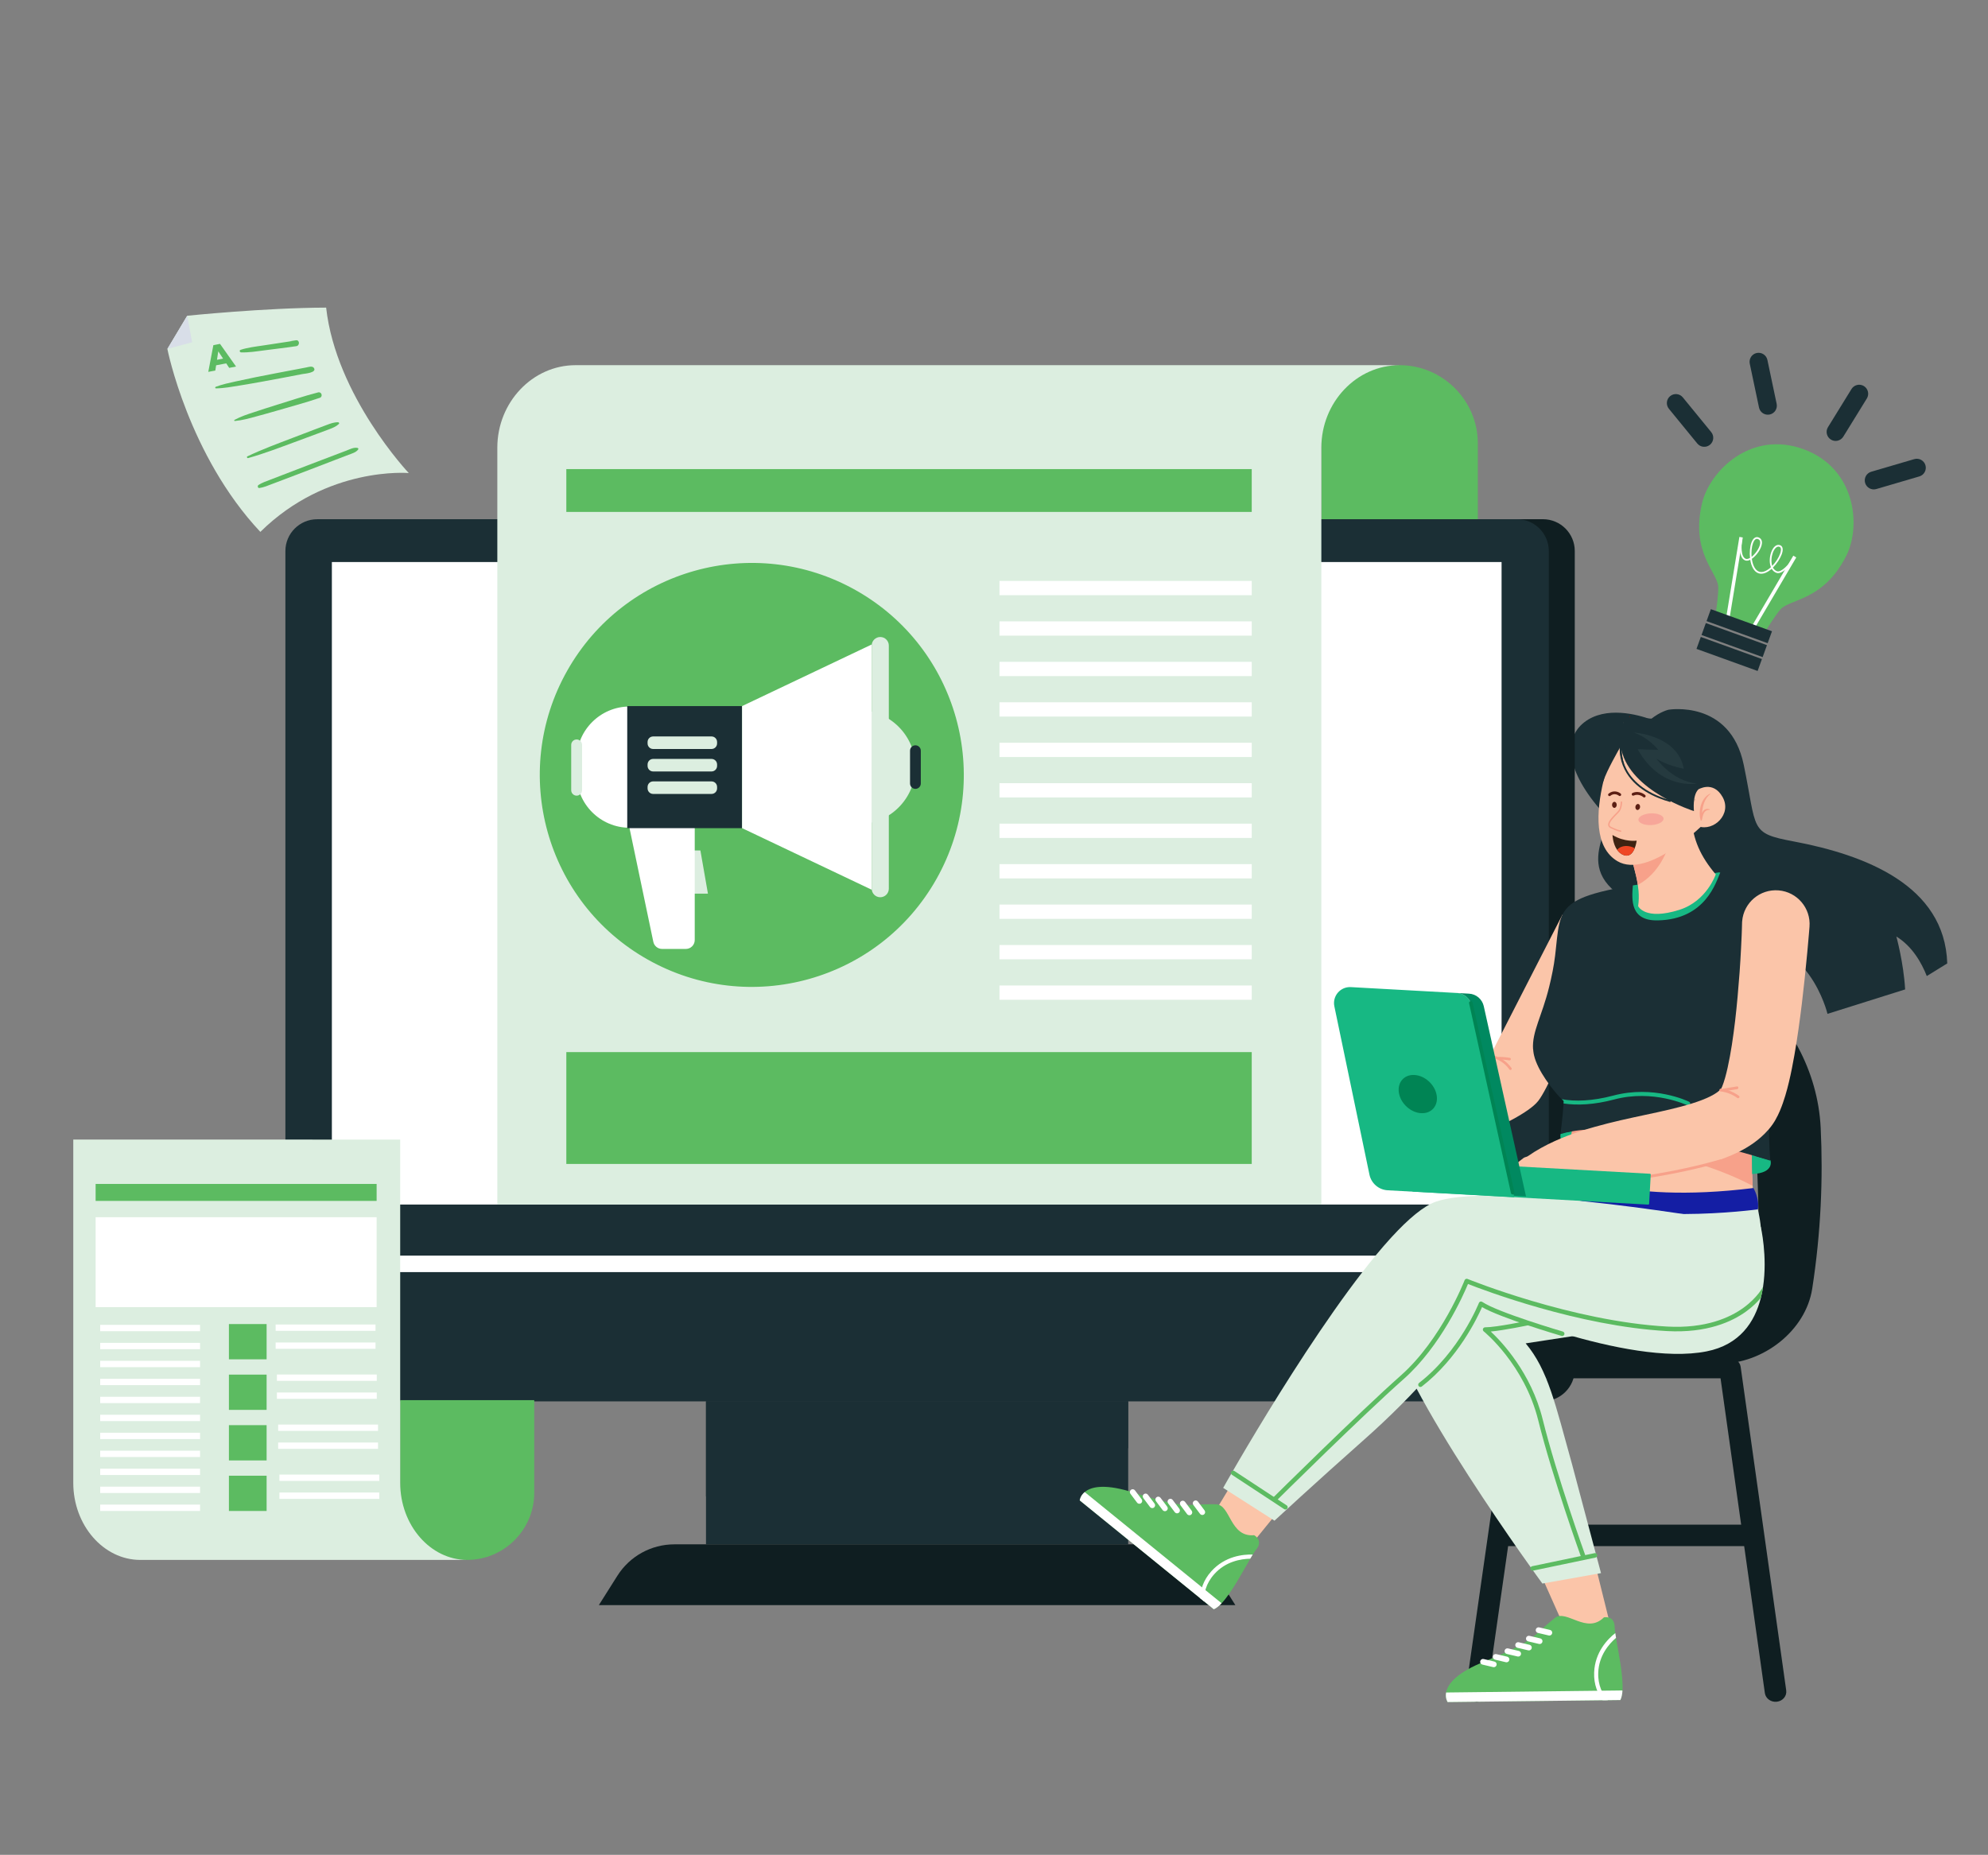 <?xml version="1.0" encoding="UTF-8"?>
<svg id="Layer_1" data-name="Layer 1" xmlns="http://www.w3.org/2000/svg" viewBox="0 0 819.11 764.33">
  <rect x="0" y="0" width="819.11" height="764.33" fill="#808080" stroke="none"/>
  <defs>
    <style>
      .cls-1 {
        fill: #f7a18a;
      }

      .cls-2 {
        fill: #008454;
      }

      .cls-3 {
        fill: #008960;
      }

      .cls-4 {
        fill: #fff;
      }

      .cls-5 {
        fill: #f3888a;
      }

      .cls-6 {
        fill: #ef4623;
      }

      .cls-7 {
        fill: #fbc5a9;
      }

      .cls-8 {
        fill: #8f3215;
      }

      .cls-9 {
        fill: #d8dee8;
      }

      .cls-10 {
        fill: #dceee0;
      }

      .cls-11 {
        fill: #253a3f;
      }

      .cls-12 {
        fill: #141ea4;
      }

      .cls-13 {
        fill: #1b2f35;
      }

      .cls-14 {
        fill: #17b883;
      }

      .cls-15 {
        fill: #0f1e21;
      }

      .cls-16 {
        fill: #3e2312;
      }

      .cls-17 {
        fill: #5b1e13;
      }

      .cls-18 {
        fill: #5cbb61;
      }

      .cls-19 {
        fill: #62200d;
      }

      .cls-20 {
        opacity: .5;
      }
    </style>
  </defs>
  <path class="cls-13" d="M660.73,335.18c-15.84-17.52-16.44-30.93-8.02-37.51,8.88-6.94,22.26-3.13,27.41-1.26,3.98-3.24,7.39-3.96,7.39-3.96,0,0,25.38-4.27,30.95,22.67,5.59,26.95,2.14,28.15,20.53,31.6,29.28,5.51,62.34,18.01,63.33,50.28l-8.43,5.2c-2.11-5.36-5.93-12.23-12.54-16.29,0,0,2.98,10.73,3.62,21.8l-31.99,10.07s-7.9-33.09-36.75-29.17c-14.7,2-25.97-3.39-33.92-12.56-40.63-13.99-15.6-34.23-21.6-40.87Z"/>
  <g>
    <path class="cls-18" d="M576.67,150.48c-17.73,0-32.24,14.51-32.24,32.24v360.44c0,17.73,14.51,32.24,32.24,32.24s32.24-14.51,32.24-32.24V182.72c0-17.73-14.51-32.24-32.24-32.24Z"/>
    <g>
      <path class="cls-15" d="M141.4,213.95h494.34c7.24,0,13.11,5.88,13.11,13.11v337.22c0,7.24-5.88,13.11-13.11,13.11H141.4c-7.24,0-13.11-5.88-13.11-13.11V227.07c0-7.24,5.88-13.11,13.11-13.11Z"/>
      <path class="cls-13" d="M130.7,213.95h494.34c7.24,0,13.11,5.88,13.11,13.11v337.22c0,7.24-5.88,13.11-13.11,13.11H130.7c-7.24,0-13.11-5.88-13.11-13.11V227.07c0-7.24,5.88-13.11,13.11-13.11Z"/>
      <rect class="cls-13" x="290.89" y="577.4" width="173.96" height="58.97"/>
      <path class="cls-15" d="M477.88,636.38h-200.02c-9.53,0-18.39,4.88-23.48,12.94l-7.64,12.1H509l-7.64-12.1c-5.09-8.06-13.95-12.94-23.48-12.94Z"/>
      <rect class="cls-4" x="136.74" y="231.6" width="481.95" height="264.76"/>
      <polygon class="cls-13" points="290.89 616.65 464.85 596.76 464.85 577.4 290.89 577.4 290.89 616.65"/>
      <rect class="cls-4" x="117.58" y="517.41" width="520.48" height="6.79"/>
    </g>
    <path class="cls-10" d="M204.91,184.47V496.35h339.52V184.47c0-18.7,14.51-33.99,32.24-33.99H237.15c-17.73,0-32.24,15.3-32.24,33.99Z"/>
    <g>
      <rect class="cls-18" x="233.34" y="193.3" width="282.41" height="17.65"/>
      <rect class="cls-18" x="233.34" y="433.54" width="282.41" height="46.09"/>
      <g>
        <rect class="cls-4" x="411.81" y="239.38" width="103.94" height="5.88"/>
        <rect class="cls-4" x="411.81" y="256.05" width="103.94" height="5.88"/>
        <rect class="cls-4" x="411.81" y="272.72" width="103.94" height="5.88"/>
        <rect class="cls-4" x="411.81" y="289.39" width="103.94" height="5.88"/>
        <rect class="cls-4" x="411.81" y="306.07" width="103.94" height="5.88"/>
        <rect class="cls-4" x="411.81" y="322.73" width="103.94" height="5.88"/>
        <rect class="cls-4" x="411.81" y="339.41" width="103.94" height="5.88"/>
        <rect class="cls-4" x="411.81" y="356.08" width="103.94" height="5.88"/>
        <rect class="cls-4" x="411.81" y="372.75" width="103.94" height="5.88"/>
        <rect class="cls-4" x="411.81" y="389.42" width="103.94" height="5.88"/>
        <rect class="cls-4" x="411.81" y="406.09" width="103.94" height="5.88"/>
      </g>
      <g>
        <circle class="cls-18" cx="309.76" cy="319.3" r="87.34" transform="translate(-120.5 432.37) rotate(-60.59)"/>
        <g>
          <polygon class="cls-10" points="284.26 350.44 284.26 368.25 291.69 368.25 288.58 350.44 284.26 350.44"/>
          <path class="cls-4" d="M259.37,291.14c-11.98,0-21.79,9.8-21.79,21.79v6.37c0,11.98,9.8,21.79,21.79,21.79s21.79-9.8,21.79-21.79v-6.37c0-11.98-9.8-21.79-21.79-21.79Z"/>
          <path class="cls-4" d="M269.19,388.11c.36,1.7,1.86,2.92,3.6,2.92h9.79c2.03,0,3.67-1.64,3.67-3.67v-47h-27.06l10,47.75Z"/>
          <path class="cls-10" d="M353.65,292.57h-14.03c-12.94,0-23.53,10.59-23.53,23.53s10.59,23.53,23.53,23.53h14.03c12.94,0,23.53-10.59,23.53-23.53s-10.59-23.53-23.53-23.53Z"/>
          <rect class="cls-13" x="258.44" y="290.96" width="47.31" height="50.3"/>
          <polygon class="cls-4" points="305.75 341.25 359.17 366.64 359.17 265.57 305.75 290.96 305.75 341.25"/>
          <path class="cls-10" d="M362.69,262.49c-1.94,0-3.53,1.59-3.53,3.53v100.18c0,1.94,1.59,3.53,3.53,3.53s3.53-1.59,3.53-3.53v-100.18c0-1.94-1.59-3.53-3.53-3.53Z"/>
          <path class="cls-10" d="M269.11,303.47h24.06c1.26,0,2.29,1.02,2.29,2.29v.59c0,1.26-1.02,2.29-2.29,2.29h-24.06c-1.26,0-2.29-1.02-2.29-2.29v-.59c0-1.26,1.02-2.29,2.29-2.29Z"/>
          <path class="cls-10" d="M269.11,312.73h24.06c1.26,0,2.29,1.02,2.29,2.29v.59c0,1.26-1.02,2.29-2.29,2.29h-24.06c-1.26,0-2.29-1.02-2.29-2.29v-.59c0-1.26,1.02-2.29,2.29-2.29Z"/>
          <path class="cls-10" d="M269.11,321.99h24.06c1.26,0,2.29,1.02,2.29,2.29v.59c0,1.26-1.02,2.29-2.29,2.29h-24.06c-1.26,0-2.29-1.02-2.29-2.29v-.59c0-1.26,1.02-2.29,2.29-2.29Z"/>
          <path class="cls-10" d="M237.59,304.71c-1.23,0-2.24,1.01-2.24,2.24v18.68c0,1.23,1.01,2.24,2.24,2.24s2.24-1.01,2.24-2.24v-18.68c0-1.23-1.01-2.24-2.24-2.24Z"/>
          <path class="cls-13" d="M377.18,307.12c-1.22,0-2.22,1-2.22,2.22v13.51c0,1.22,1,2.22,2.22,2.22s2.22-1,2.22-2.22v-13.51c0-1.22-1-2.22-2.22-2.22Z"/>
        </g>
      </g>
    </g>
  </g>
  <g>
    <g>
      <path class="cls-15" d="M719.8,637.12h-101.95c-2.38,0-4.32-1.99-4.32-4.43s1.93-4.43,4.32-4.43h101.95c2.38,0,4.32,1.98,4.32,4.43s-1.93,4.43-4.32,4.43Z"/>
      <path class="cls-15" d="M608.34,701.27c-.2,0-.39-.01-.59-.04-2.43-.3-4.13-2.39-3.81-4.67l19.07-133.32c.3-2.06,2.17-3.6,4.39-3.6h85.4c2.22,0,4.11,1.54,4.4,3.61l18.77,133.32c.32,2.27-1.39,4.36-3.82,4.66-2.43,.3-4.66-1.3-4.98-3.57l-18.26-129.71h-77.63l-18.55,129.72c-.3,2.09-2.2,3.6-4.39,3.6Z"/>
      <path class="cls-15" d="M623.1,561.92h85.75c17.57,0,35.13-13.5,37.83-30.87,3.61-23.22,4.5-45.7,3.49-66.34-1.14-23.34-13.11-45.05-31.46-59.52h0s10.2,115.22,3.68,114.92c-6.52-.3-129.65,31.89-99.3,41.8Z"/>
    </g>
    <g>
      <g>
        <path class="cls-7" d="M662.72,385.96s-21.48,58.28-28.95,67.73c-7.47,9.45-47.39,23.07-47.39,23.07l-19.93-3.84s39.56-36.05,47.56-37.9l29.76-58.11,18.94,9.05Z"/>
        <path class="cls-1" d="M622.1,435.91c-1.47-.26-2.97-.39-4.46-.38-.69,0-.66,1.08,.03,1.08,1.41-.01,2.8,.1,4.19,.35,.68,.12,.92-.93,.24-1.05h0Z"/>
        <path class="cls-1" d="M614.75,434.78c3.29,.73,6.08,2.57,8.03,5.32,.4,.56-.49,1.15-.88,.59-1.79-2.53-4.33-4.2-7.35-4.87-.67-.15-.46-1.19,.21-1.04h0Z"/>
      </g>
      <g>
        <g>
          <g>
            <path class="cls-7" d="M641.61,501.24c1.56,.43,3.11,.82,4.64,1.2,.64,.16,1.28,.31,1.92,.46,25.1,5.82,46.9,5.01,60.68,3.33,.67-.08,1.33-.16,1.96-.25,8.07-1.09,12.96-2.4,13.55-2.57,.02,0,.04-.01,.06-.02-1.34-6.01-1.94-8.71-2.29-14.74-.09-1.68-.16-3.31-.21-4.86h0c-.09-2.9-.11-5.52-.09-7.7v-.12s0,0,0,0c.01-1.46,.03-2.71,.06-3.69-9.61-1.82-27.34-5.01-43.78-7.04-11.92-1.47-23.16-2.34-30.13-1.64l-.4,2.59-.59,3.82-.5,2.86-1.08,6.26-3.75,21.6-.08,.48Z"/>
            <path class="cls-10" d="M722.32,491.12s-54.61,6.49-77.83-7.53c0,0-5.04,23.15-4.6,29.29,1.06,14.72,83.49,11.46,85.57-2.93,.92-6.35-3.14-18.83-3.14-18.83Z"/>
            <path class="cls-12" d="M722.46,489.56s2.52,4.12,1.82,8.78c0,0-54.52,7.5-81.37-7.03,0,0-1.41-4.47,2-9.13,0,0,21.09,14.35,77.55,7.38Z"/>
            <path class="cls-8" d="M673.21,479.18c.02,2.06,.73,3.73,1.58,3.72,.85,0,1.53-1.69,1.51-3.75-.02-2.06-.73-3.73-1.58-3.72-.85,0-1.53,1.69-1.51,3.75Z"/>
            <path class="cls-1" d="M647.01,470.03c5.76,.41,13.4,1.16,21.97,2.49,16.52,2.57,36.51,7.33,53.16,16.13-.09-1.68-.16-3.31-.21-4.86h0c-.09-2.9-.11-5.52-.09-7.7v-.12s0,0,0,0c.01-1.46,.03-2.71,.06-3.69-9.61-1.82-27.34-5.01-43.78-7.04-11.92-1.47-23.16-2.34-30.13-1.64l-.4,2.59-.59,3.82Z"/>
          </g>
          <g>
            <path class="cls-14" d="M642.98,467.29s-.87,3.92,3.6,5.63l1.03-6.71s-3.36,.28-4.63,1.08Z"/>
            <path class="cls-14" d="M721.93,483.79h0c9.4-.41,7.55-5.69,7.55-5.69l-.07-.02-7.57-2.1h0s0,.12,0,.12l.09,7.69Z"/>
            <path class="cls-13" d="M631.69,432.26c.04,.61,.11,1.24,.22,1.87,.04,.25,.1,.51,.16,.77,1.49,6.4,7.75,14.2,10.56,17.19,.35,.36,.64,.66,.86,.87,.12,.12,.23,.22,.33,.3,.29,.26,.45,.4,.45,.4,0,.04,0,.07,0,.12-.01,.29-.03,.6-.05,.93-.03,.55-.07,1.13-.12,1.77-.06,.82-.13,1.7-.23,2.66v.14c-.14,1.32-.29,2.76-.46,4.3-.13,1.18-.28,2.42-.44,3.71,0,0,0,0,.01,0,1.46-.43,3-.79,4.61-1.07,0,0,0,0,0,0,8.47-1.52,18.9-1.16,29.6,.18,16.15,2.01,32.94,6.25,44.63,9.6,2.86,.82,5.42,1.59,7.58,2.26v-.15c-.13-1.58-.23-3.13-.31-4.64-.19-3.73-.25-7.25-.21-10.57,.05-3.09,.19-6.01,.42-8.76,0-.06,0-.12,.02-.18,.62-7.51,2.59-18.18,5.47-29.38,.37-1.45,.75-2.9,1.16-4.36,.11-.42,.23-.83,.35-1.25,.07-.23,.13-.47,.2-.7,.05-.18,.1-.36,.15-.54,.15-.55,.31-1.08,.47-1.63,.15-.53,.31-1.05,.46-1.58,.29-.98,.59-1.97,.9-2.94,.18-.59,.37-1.18,.56-1.76,.61-1.9,1.25-3.79,1.9-5.65,.39-1.11,.75-2.22,1.08-3.33,.27-.89,.51-1.78,.74-2.67h0c.23-.89,.43-1.78,.62-2.67h0c.09-.45,.18-.89,.26-1.33h0c.24-1.33,.44-2.65,.58-3.96t0,0c.28-2.6,.34-5.14,.13-7.55-.03-.37-.07-.73-.11-1.09,0-.02,0-.03,0-.05-.05-.38-.1-.75-.16-1.13-.03-.19-.06-.37-.1-.56l-.11-.55c-.04-.18-.08-.36-.12-.54h0c-.03-.13-.06-.25-.09-.37-.02-.06-.03-.11-.04-.17-.04-.16-.08-.32-.13-.49-.06-.21-.12-.42-.18-.63-.14-.48-.3-.95-.48-1.4,0-.02-.02-.05-.03-.07-.07-.17-.13-.33-.2-.5-.07-.16-.14-.33-.21-.49-.08-.17-.15-.34-.24-.51-.15-.3-.3-.61-.46-.9-.1-.17-.19-.34-.29-.52-.08-.14-.16-.27-.25-.41-.18-.3-.38-.59-.58-.88-.1-.14-.21-.28-.31-.43-.09-.11-.17-.23-.26-.34-.03-.04-.06-.08-.1-.12-.09-.11-.18-.22-.28-.33-.25-.3-.52-.59-.8-.88-.1-.11-.21-.21-.32-.32-.13-.13-.26-.25-.39-.37-.14-.12-.27-.24-.41-.36-.14-.12-.28-.23-.42-.35-.09-.08-.19-.15-.29-.23-.82-.63-1.72-1.21-2.69-1.72-.12-.07-.25-.13-.37-.19-.27-.14-.56-.27-.85-.4-.13-.06-.26-.12-.4-.17-.6-.25-1.22-.48-1.88-.7-.04-.01-.08-.03-.12-.04-.17-.05-.35-.11-.53-.16-.25-.07-.5-.14-.76-.21-.63-.16-1.26-.32-1.88-.48-.62-.16-1.24-.31-1.84-.45-7.66-1.87-14.11-3.05-16.47-3.46-.17-.03-.32-.06-.44-.08-.08-.01-.15-.03-.2-.04-.02,0-.03,0-.04,0-.05-.01-.09-.02-.13-.02-.01,0-.02,0-.03,0-.03,0-.06,0-.08-.01-.03,0-.04,0-.04,0l-3.12,.47-28.9,4.38-.96,.15-1.78,.27-.72,.11-3.37,.51c-4.95,.89-8.98,1.79-12.26,2.74-2.9,.85-5.22,1.73-7.09,2.73-1.41,.74-2.57,1.54-3.52,2.41-.08,.07-.16,.15-.24,.22-.29,.28-.56,.56-.81,.85-.06,.07-.12,.14-.18,.21-.61,.74-1.11,1.53-1.52,2.38-.09,.19-.18,.38-.27,.57-.17,.39-.33,.79-.47,1.21-.06,.16-.11,.32-.16,.49-.08,.26-.16,.53-.23,.8-.08,.29-.15,.6-.22,.9-.08,.34-.15,.7-.23,1.06-.05,.29-.1,.58-.15,.88-.04,.25-.08,.49-.12,.75-.13,.87-.25,1.78-.36,2.75-.03,.26-.06,.52-.09,.79-.02,.22-.05,.44-.07,.66-.03,.25-.06,.5-.08,.76-.1,.98-.21,2.01-.33,3.08,0,.04,0,.08-.01,.13-.02,.22-.05,.45-.08,.67-.01,.12-.03,.25-.04,.38-.02,.14-.03,.29-.05,.44-.02,.2-.05,.41-.07,.62,0,.07-.02,.14-.03,.2-.25,2.02-.57,4.03-.96,6.02h0c-.03,.13-.05,.26-.08,.39-.41,2.09-.87,4.16-1.38,6.19-2.99,12.14-7.1,18.41-6.63,25.63Z"/>
            <path class="cls-14" d="M672.79,364.85c-.49,5.91-1.14,14.63,10.22,14.42,19.91-.38,24.11-16.06,25.78-19.7-.34-.06-.52-.09-.52-.09l-35.48,5.37Z"/>
            <path class="cls-14" d="M696.35,455.1c-.13,.27-.4,.44-.69,.46-.14,0-.28-.01-.41-.08-.14-.07-14.05-6.71-30.18-2.41-8.2,2.18-15.27,2.5-20.84,1.64,.02-.33,.03-.64,.04-.93,0-.04,0-.08,0-.12,0,0-.29-.25-.78-.7,5.45,1,12.65,.78,21.14-1.48,16.75-4.46,30.75,2.24,31.33,2.53,.41,.2,.58,.69,.38,1.1Z"/>
          </g>
        </g>
        <g>
          <g>
            <polygon class="cls-7" points="656.81 642.82 663.27 668.84 644.34 670.1 632.18 642.82 656.81 642.82"/>
            <g>
              <path class="cls-18" d="M596.46,701.37l71.16-.83c.52-.97,.79-2.34,.89-3.96,.37-6.02-1.66-15.61-2.67-21.65-.12-.71-.23-1.37-.31-1.96-.14-1.01-.23-1.85-.24-2.47-.06-4.94-4.42-4.04-4.42-4.04-7.12,7.15-15.4-3.35-20.12,.18,0,0-2.03,1.49-7.62,6.64-5.59,5.15-15.16,8.62-23.3,12.14-10.51,4.54-13.45,8.98-14,12.03-.43,2.41,.63,3.94,.63,3.94Z"/>
              <path class="cls-4" d="M596.46,701.37l71.16-.83c.52-.97,.79-2.34,.89-3.96l-72.68,.85c-.43,2.41,.63,3.94,.63,3.94Z"/>
              <path class="cls-4" d="M660.37,700.62l2.11-.03c-2.14-2.39-4.16-6.06-3.96-11.35,.26-7.04,4.42-11.82,7.33-14.33-.12-.71-.23-1.37-.31-1.96-3.13,2.45-8.39,7.8-8.71,16.23-.19,5.05,1.51,8.8,3.54,11.44Z"/>
              <path class="cls-4" d="M634.39,677.45c.53,0,1-.37,1.13-.9,.15-.63-.24-1.26-.87-1.41l-4.46-1.05c-.63-.15-1.26,.24-1.41,.87-.15,.63,.24,1.26,.87,1.41l4.46,1.05c.09,.02,.19,.03,.28,.03Z"/>
              <path class="cls-4" d="M638.4,673.96c.53,0,1-.37,1.13-.9,.15-.63-.24-1.26-.87-1.41l-4.46-1.05c-.63-.15-1.26,.24-1.41,.87-.15,.63,.24,1.26,.87,1.41l4.46,1.05c.1,.02,.19,.03,.28,.03Z"/>
              <path class="cls-4" d="M629.97,680.09c.53,0,1-.37,1.13-.9,.15-.63-.24-1.26-.87-1.41l-4.46-1.05c-.63-.15-1.26,.24-1.41,.87-.15,.63,.24,1.26,.87,1.41l4.46,1.05c.1,.02,.19,.03,.28,.03Z"/>
              <path class="cls-4" d="M625.56,682.62c.53,0,1-.37,1.13-.9,.15-.63-.24-1.26-.87-1.41l-4.46-1.05c-.63-.15-1.26,.24-1.41,.87-.15,.63,.24,1.26,.87,1.41l4.46,1.05c.1,.02,.19,.03,.28,.03Z"/>
              <path class="cls-4" d="M620.74,684.98c.53,0,1-.37,1.13-.9,.15-.63-.24-1.26-.87-1.41l-4.46-1.05c-.63-.15-1.26,.24-1.41,.87-.15,.63,.24,1.26,.87,1.41l4.46,1.05c.1,.02,.19,.03,.28,.03Z"/>
              <path class="cls-4" d="M615.5,687c.53,0,1-.37,1.13-.9,.15-.63-.24-1.26-.87-1.41l-4.46-1.05c-.63-.15-1.26,.24-1.41,.87-.15,.63,.24,1.26,.87,1.41l4.46,1.05c.09,.02,.19,.03,.28,.03Z"/>
            </g>
          </g>
          <path class="cls-10" d="M630.37,494.43s-61.64,21.19-58.23,48.72c3.41,27.53,63.36,109.38,63.36,109.38l24.16-4.29-11.92-44.82c-6.95-24.95-9.91-38.87-19.12-49.86l50.65-7.76s-11.68-50.7-48.89-51.38Z"/>
          <path class="cls-18" d="M652.39,642.19c.08,0,.17-.02,.25-.05,.48-.18,.74-.71,.56-1.19-.12-.32-11.76-32.67-17.57-56.07-4.78-19.24-16.89-31.98-21.4-36.19,5.7-.53,15.11-2.52,15.57-2.61,.5-.11,.83-.6,.72-1.11-.11-.5-.6-.83-1.11-.72-.13,.03-12.76,2.69-17.5,2.7-.39,0-.75,.25-.88,.63-.13,.37-.01,.79,.3,1.04,.17,.13,16.74,13.59,22.48,36.71,5.83,23.49,17.51,55.93,17.63,56.25,.14,.4,.54,.64,.94,.61Z"/>
          <path class="cls-18" d="M631.55,647.23s.08,0,.13-.02l25.71-5.38c.5-.11,.83-.6,.72-1.1-.11-.5-.6-.83-1.1-.72l-25.71,5.38c-.5,.11-.83,.6-.72,1.1,.1,.46,.52,.77,.98,.74Z"/>
        </g>
        <g>
          <g>
            <polygon class="cls-7" points="532.12 616.12 515.97 635.96 499.66 624.48 514.65 599.69 532.12 616.12"/>
            <g>
              <path class="cls-18" d="M444.88,618.27l55.24,44.87c1.02-.41,2.1-1.29,3.22-2.48,4.14-4.39,8.71-13.06,11.8-18.35,.36-.62,.7-1.2,1.02-1.71,.54-.87,1.01-1.57,1.4-2.05,3.12-3.84-.81-5.94-.81-5.94-10.04,.94-9.69-12.42-15.58-12.73,0,0-2.52-.15-10.11,.23-7.59,.39-17.16-3.07-25.67-5.57-10.98-3.23-16.09-1.7-18.45,.29-1.88,1.58-2.04,3.44-2.04,3.44Z"/>
              <path class="cls-4" d="M444.88,618.27l55.24,44.87c1.02-.41,2.1-1.29,3.22-2.48l-56.42-45.83c-1.88,1.58-2.04,3.44-2.04,3.44Z"/>
              <path class="cls-4" d="M494.48,658.56l1.64,1.33c-.12-3.2,.68-7.32,4.22-11.26,4.7-5.24,10.96-6.26,14.8-6.33,.36-.62,.7-1.2,1.02-1.71-3.98-.12-11.44,.63-17.07,6.9-3.38,3.76-4.46,7.73-4.6,11.06Z"/>
              <path class="cls-4" d="M489.33,624.13c.41,.33,1.01,.36,1.44,.03,.52-.39,.62-1.12,.23-1.64l-2.75-3.66c-.39-.52-1.12-.62-1.64-.23-.52,.39-.62,1.12-.23,1.64l2.75,3.66c.06,.08,.13,.15,.2,.21Z"/>
              <path class="cls-4" d="M494.65,624.02c.41,.33,1.01,.36,1.44,.03,.52-.39,.62-1.12,.23-1.64l-2.75-3.66c-.39-.52-1.12-.62-1.64-.23-.52,.39-.62,1.12-.23,1.64l2.75,3.66c.06,.08,.13,.15,.2,.21Z"/>
              <path class="cls-4" d="M484.25,623.34c.41,.33,1,.36,1.44,.03,.52-.39,.62-1.12,.23-1.64l-2.75-3.66c-.39-.52-1.12-.62-1.64-.23-.52,.39-.62,1.12-.23,1.64l2.75,3.66c.06,.08,.13,.15,.2,.21Z"/>
              <path class="cls-4" d="M479.24,622.46c.41,.33,1,.36,1.44,.03,.52-.39,.62-1.12,.23-1.64l-2.75-3.66c-.39-.52-1.12-.62-1.64-.23-.52,.39-.62,1.12-.23,1.64l2.75,3.66c.06,.08,.12,.15,.2,.21Z"/>
              <path class="cls-4" d="M474.03,621.19c.41,.33,1.01,.36,1.44,.03,.52-.39,.62-1.12,.23-1.64l-2.75-3.66c-.39-.52-1.12-.62-1.64-.23-.52,.39-.62,1.12-.23,1.64l2.75,3.66c.06,.08,.13,.15,.2,.21Z"/>
              <path class="cls-4" d="M468.71,619.4c.41,.33,1.01,.36,1.44,.03,.52-.39,.62-1.12,.23-1.64l-2.75-3.66c-.39-.52-1.12-.62-1.64-.23-.52,.39-.62,1.12-.23,1.64l2.75,3.66c.06,.08,.13,.15,.2,.21Z"/>
            </g>
          </g>
          <path class="cls-10" d="M503.97,613.11l21.15,13.52s16.61-15.38,37.12-33.56c20.51-18.17,39.63-39.6,47.63-55.81,0,0,60.51,26.12,93.31,19.6,13.65-2.71,19.81-12.07,22.34-22.06,.38-1.49,.67-3,.9-4.5,1.92-12.59-.93-24.77-.93-24.77,0,0-76.93-14.16-116.67-12.78-2.77,.1-5.36,.27-7.73,.52-3.75,.41-6.96,1.03-9.46,1.9-5.05,1.77-11.33,7.09-18.19,14.55-.25,.27-.49,.53-.74,.81-29.33,32.36-68.72,102.58-68.72,102.58Z"/>
          <path class="cls-18" d="M585.32,571.52c.18-.01,.35-.08,.51-.19,14.91-11.56,22.93-28.4,24.81-32.71,7.81,4.52,31.71,11.56,32.77,11.87,.49,.14,1.01-.14,1.16-.63,.14-.49-.14-1.01-.63-1.16-.27-.08-26.89-7.91-33.2-12.22-.23-.16-.53-.21-.8-.12-.27,.08-.49,.29-.59,.55-.08,.2-7.94,19.99-24.65,32.95-.41,.32-.48,.9-.17,1.31,.2,.26,.5,.38,.8,.36Z"/>
          <path class="cls-18" d="M529.7,622.03c.28-.02,.55-.17,.72-.42,.28-.43,.16-1.01-.27-1.29l-21.53-14.15c-.43-.28-1.01-.16-1.29,.27-.28,.43-.16,1.01,.27,1.29l21.53,14.15c.18,.12,.38,.16,.58,.15Z"/>
          <path class="cls-18" d="M524.5,618.49c.2,.2,.47,.29,.73,.27,.22-.01,.42-.1,.59-.26,.36-.36,35.56-35.22,52.55-50.25,15.33-13.57,24.61-34.63,26.48-39.16,6.29,2.48,45.52,17.41,81.99,19.41,16.5,.91,26.87-3.91,32.65-8.11,2.68-1.94,4.64-3.93,6.03-5.58,.38-1.49,.68-3,.9-4.5-.26,.46-.82,1.38-1.74,2.56-1.32,1.69-3.39,3.91-6.39,6.08-5.53,3.99-15.47,8.56-31.36,7.69-39.26-2.16-81.83-19.45-82.25-19.62-.23-.1-.49-.1-.72,0-.23,.1-.41,.29-.5,.52-.09,.24-9.5,24.42-26.33,39.31-17.02,15.06-52.27,49.97-52.62,50.32-.37,.37-.37,.96,0,1.32Z"/>
        </g>
      </g>
      <g>
        <path class="cls-7" d="M706.94,360.31s-3.71,11.03-14.97,14.6c-14.3,4.53-17.01-1.51-17.01-1.51,.29-2.09,.34-4.12,.16-6.26-.07-.81-.16-1.64-.29-2.49-.35-2.33-.93-4.83-1.71-7.71-.18-.67-.38-1.37-.59-2.09l-.02-.09c9.75-4.08,17.3-9.95,21.75-18.37l1.37-1.16,.92-.78,.29,.56,.12,1.92c.53,9.02,3.74,16.03,9.98,23.39Z"/>
        <path class="cls-1" d="M688.52,345.34c-1.34,5.2-4.9,14.58-13.69,19.3-.35-2.33-.93-4.83-1.71-7.71-.18-.67-.38-1.37-.59-2.09,.2,0,.41-.03,.62-.05,5.59-.55,11.12-4.39,15.37-9.45Z"/>
      </g>
      <g>
        <path class="cls-7" d="M627.74,477.17l-4.26,3.34,8,7.63,.15,.52s33.96-1.74,44.18-2.66c.85-.19,1.71-.38,2.58-.57l10.13-2.2c3.44-.77,6.97-1.54,10.58-2.47,3.62-.94,7.33-2,11.19-3.45,1.94-.73,3.91-1.56,5.93-2.56,2.02-1,4.09-2.17,6.17-3.64,2.08-1.48,4.18-3.25,6.12-5.46l.72-.85,.17-.21c.06-.07,.15-.19,.22-.28l.45-.6c.14-.2,.31-.42,.42-.59l.36-.55,.35-.55c.11-.19,.2-.34,.3-.51,.8-1.38,1.33-2.55,1.84-3.71,.95-2.27,1.64-4.3,2.24-6.28,.59-1.97,1.09-3.86,1.53-5.73,.89-3.73,1.58-7.35,2.22-10.95,.64-3.59,1.19-7.14,1.69-10.68,1.01-7.08,1.85-14.1,2.58-21.12,.35-3.51,.72-7.01,1.04-10.52l.47-5.27,.23-2.64,.22-2.71c.62-7.66-5.08-14.38-12.75-15-7.66-.62-14.38,5.08-15,12.75-.02,.22-.03,.45-.04,.67v.17s-.07,2.47-.07,2.47l-.09,2.52-.24,5.06c-.18,3.38-.36,6.76-.61,10.13-.5,6.73-1.08,13.45-1.85,20.06-.4,3.3-.83,6.58-1.33,9.8-.5,3.22-1.08,6.38-1.74,9.38-.33,1.5-.69,2.94-1.07,4.29-.38,1.34-.8,2.58-1.18,3.5-.18,.43-.37,.83-.44,.94,0,0,0,.02-.01,.03,0,0-.02,.02-.02,.03-.33,.39-.87,.88-1.59,1.41-1.48,1.07-3.72,2.2-6.31,3.19-2.59,1-5.51,1.88-8.57,2.7-6.14,1.65-12.82,2.97-19.69,4.47-6.88,1.5-13.99,3.17-21.28,5.5-3.65,1.18-7.34,2.53-11.05,4.22-3.7,1.69-7.45,3.69-11.09,6.22l-.06,.04c-.44,.3-1.33,.38-1.72,.72Z"/>
        <path class="cls-1" d="M708.94,478.95c-9.84,2.8-19.87,4.91-29.98,6.49-.73,.11-1.04-1-.31-1.12,10.11-1.58,20.14-3.69,29.98-6.49,.72-.2,1.03,.91,.31,1.12h0Z"/>
        <path class="cls-1" d="M708.89,449.73c2.53,.31,4.85,1.2,6.91,2.7,.58,.42,1.3-.43,.71-.86-2.21-1.61-4.71-2.61-7.43-2.94-.71-.09-.91,1.01-.2,1.1h0Z"/>
        <path class="cls-1" d="M710.26,449.7c1.84-.3,3.67-.6,5.51-.9,.7-.11,.61-1.23-.1-1.11-1.84,.3-3.67,.6-5.51,.9-.7,.11-.61,1.23,.1,1.11h0Z"/>
      </g>
      <g>
        <rect class="cls-14" x="624.71" y="438.53" width="12.74" height="97.72" rx=".34" ry=".34" transform="translate(109.49 1090.51) rotate(-86.83)"/>
        <path class="cls-14" d="M571.75,490.48c-3.67-.2-6.75-2.85-7.5-6.45l-14.46-69.35c-.88-4.24,2.49-8.16,6.81-7.92l43.69,2.42c2.95,.16,5.43,2.27,6.07,5.15l17.55,79.04-52.16-2.89Z"/>
        <g>
          <path class="cls-3" d="M606.36,414.33l17.4,78.39,4.99,.28-17.4-78.39c-.65-2.88-3.12-4.99-6.07-5.15l-4.99-.28c2.95,.16,5.42,2.27,6.07,5.15Z"/>
          <path class="cls-2" d="M623.29,492.22s.09,0,.13-.02c.4-.09,.65-.48,.56-.87l-17.24-78.22c-.09-.4-.48-.65-.87-.56-.4,.09-.65,.48-.56,.87l17.24,78.22c.08,.35,.4,.59,.74,.58Z"/>
        </g>
        <path class="cls-2" d="M591.94,451.27c.76,4.35-2.11,7.68-6.4,7.44-4.29-.24-8.38-3.95-9.14-8.3-.76-4.35,2.11-7.68,6.4-7.44,4.29,.24,8.38,3.95,9.14,8.3Z"/>
      </g>
    </g>
  </g>
  <g>
    <path class="cls-18" d="M164.88,615.17c0,15.19,12.43,27.62,27.62,27.62s27.62-12.43,27.62-27.62v-38.22h-55.25v38.22Z"/>
    <path class="cls-10" d="M30.19,469.59v141.44c0,17.47,12.43,31.77,27.62,31.77H192.51c-15.19,0-27.62-14.29-27.62-31.77v-141.44h-.37"/>
    <g>
      <g>
        <rect class="cls-4" x="41.28" y="545.94" width="41.15" height="2.61"/>
        <rect class="cls-4" x="41.28" y="553.35" width="41.15" height="2.61"/>
        <rect class="cls-4" x="41.28" y="560.76" width="41.15" height="2.61"/>
        <rect class="cls-4" x="41.28" y="568.16" width="41.15" height="2.61"/>
        <rect class="cls-4" x="41.28" y="575.57" width="41.15" height="2.61"/>
        <rect class="cls-4" x="41.28" y="582.98" width="41.15" height="2.61"/>
        <rect class="cls-4" x="41.28" y="590.39" width="41.15" height="2.61"/>
        <rect class="cls-4" x="41.28" y="597.79" width="41.15" height="2.61"/>
        <rect class="cls-4" x="41.28" y="605.2" width="41.15" height="2.61"/>
        <rect class="cls-4" x="41.28" y="612.61" width="41.15" height="2.61"/>
        <rect class="cls-4" x="41.28" y="620.01" width="41.15" height="2.61"/>
      </g>
      <rect class="cls-18" x="39.4" y="487.87" width="115.78" height="6.99"/>
      <rect class="cls-4" x="39.4" y="501.58" width="115.78" height="37.05"/>
      <g>
        <rect class="cls-18" x="94.32" y="545.61" width="15.53" height="14.53"/>
        <rect class="cls-18" x="94.32" y="566.44" width="15.53" height="14.53"/>
        <rect class="cls-18" x="94.32" y="587.27" width="15.53" height="14.53"/>
        <rect class="cls-18" x="94.32" y="608.1" width="15.53" height="14.53"/>
        <g>
          <rect class="cls-4" x="113.57" y="545.79" width="41.15" height="2.61"/>
          <rect class="cls-4" x="113.57" y="553.2" width="41.15" height="2.61"/>
        </g>
        <g>
          <rect class="cls-4" x="114.09" y="566.4" width="41.15" height="2.61"/>
          <rect class="cls-4" x="114.09" y="573.81" width="41.15" height="2.61"/>
        </g>
        <g>
          <rect class="cls-4" x="114.61" y="587.02" width="41.15" height="2.61"/>
          <rect class="cls-4" x="114.61" y="594.42" width="41.15" height="2.61"/>
        </g>
        <g>
          <rect class="cls-4" x="115.13" y="607.63" width="41.15" height="2.61"/>
          <rect class="cls-4" x="115.13" y="615.03" width="41.15" height="2.61"/>
        </g>
      </g>
    </g>
  </g>
  <g>
    <g>
      <path class="cls-10" d="M134.37,126.76c-25.28,.07-57.23,3.35-57.23,3.35l-8.18,13.68s8.67,43.84,38.31,75.39c27.58-27.25,61.15-24.25,61.15-24.25,0,0-29.99-31.74-34.04-68.16Z"/>
      <polygon class="cls-9" points="77.14 130.1 68.96 143.78 79.17 141.03 77.14 130.1"/>
      <g>
        <path class="cls-18" d="M147.61,185.18c-.86,1.25-2.67,1.72-4.03,2.24l-5.27,2.02c-3.51,1.35-7.02,2.7-10.53,4.05-3.51,1.35-7.03,2.68-10.54,4.01-1.68,.64-3.37,1.28-5.05,1.91-1.7,.65-3.49,1.43-5.3,1.69-.71,.1-.9-.91-.38-1.25,1.45-.97,3.28-1.56,4.91-2.19,1.75-.68,3.51-1.35,5.26-2.03,3.44-1.33,6.87-2.65,10.31-3.96,3.44-1.31,6.88-2.62,10.32-3.93,1.76-.67,3.51-1.34,5.27-2,1.41-.54,3.23-1.53,4.76-1.15,.23,.06,.43,.36,.27,.59Z"/>
        <path class="cls-18" d="M139.62,174.71c-1.19,1.09-2.51,1.62-4,2.18-1.55,.58-3.1,1.16-4.65,1.74-3.17,1.19-6.35,2.36-9.53,3.53-6.36,2.34-12.67,4.78-19.2,6.6-.41,.11-.73-.51-.32-.7,6.03-2.89,12.28-5.18,18.52-7.57,3.09-1.18,6.18-2.38,9.28-3.54,1.62-.61,3.25-1.22,4.87-1.83,1.57-.59,3-1.15,4.71-1.12,.34,0,.62,.45,.33,.72Z"/>
        <path class="cls-18" d="M131.73,163.94c-5.75,1.99-11.71,3.53-17.55,5.26-2.85,.85-5.73,1.61-8.6,2.4-2.94,.81-5.78,1.61-8.82,1.88-.25,.02-.36-.34-.14-.46,2.62-1.42,5.34-2.3,8.17-3.22,2.9-.95,5.8-1.92,8.72-2.81,5.82-1.78,11.64-3.78,17.54-5.29,1.47-.38,2.12,1.75,.69,2.25Z"/>
        <path class="cls-18" d="M129.35,151.64c1.29,1.98-3.8,2.32-4.74,2.5-5.57,1.06-11.13,2.15-16.72,3.15-3.04,.54-6.07,1.09-9.12,1.57-3.25,.52-6.48,1.14-9.77,1.18-.39,0-.46-.52-.11-.65,2.66-1.01,5.4-1.59,8.17-2.2,2.76-.61,5.53-1.2,8.3-1.76,5.56-1.12,11.13-2.16,16.69-3.22,1.39-.27,2.78-.53,4.18-.8,.88-.17,2.48-.74,3.12,.23Z"/>
        <path class="cls-18" d="M122.06,142.65c-6.29,.86,2.44-.31-3.85,.54-3.1,.42-6.21,.78-9.32,1.18-3.18,.41-6.35,.95-9.57,.83-.59-.02-.78-.86-.18-1.05,2.99-.97,6.1-1.32,9.2-1.78,3.18-.48,6.36-.99,9.54-1.45,6.36-.92-2.29,.21,4.08-.7,1.55-.22,1.64,2.22,.1,2.43Z"/>
      </g>
    </g>
    <path class="cls-18" d="M94.43,151.58l-5.36-8.11,1.1-.21-1.45,9.42-2.9,.56,2.09-11.01,2.74-.53,6.61,9.34-2.84,.55Zm-6.22-.88l.25-2.25,4.81-.93,1.19,1.97-6.24,1.2Z"/>
  </g>
  <g>
    <g>
      <path class="cls-18" d="M760.77,228.91c-9.35,18.71-23.19,17.76-27.18,22.21-2.14,2.41-6.22,9.05-6.22,9.05l-20.41-7.38s1.12-7.7,1-10.93c-.21-5.97-11.47-14.1-6.68-34.45,3.14-13.38,20.11-30.16,41.71-22.35,21.6,7.81,23.91,31.56,17.78,43.86Z"/>
      <g>
        <rect class="cls-4" x="696.95" y="237.96" width="35.12" height="1.42" transform="translate(363.42 905.18) rotate(-80.69)"/>
        <rect class="cls-4" x="713.04" y="243.78" width="35.12" height="1.42" transform="translate(149.57 750.41) rotate(-59.55)"/>
        <path class="cls-4" d="M724.5,236.22s0,0,0,0c-1.91-.69-2.95-3-3.35-5.56-.77,.39-1.48,.49-2.07,.28,0,0,0,0,0,0-3.12-1.13-2.06-7.93-2.01-8.22l.7,.11c-.29,1.81-.58,6.67,1.55,7.44,0,0,0,0,0,0,.44,.16,1.05,.03,1.73-.37-.24-2.31,0-4.72,.57-6.29,.66-1.81,1.72-2.6,2.93-2.17,0,0,0,0,0,0,.77,.28,1.25,.84,1.39,1.63,.36,2.02-1.54,5.06-3.51,6.72-.21,.18-.43,.34-.63,.48,.34,2.48,1.3,4.68,2.95,5.28,0,0,0,0,0,0,1.5,.54,3.31-.35,4.92-1.82-.71-1.76-.62-4.13,.11-6.16,.84-2.31,2.23-3.43,3.65-2.92,0,0,0,0,0,0,1.15,.42,1.41,1.79,.69,3.76-.6,1.67-1.97,3.83-3.63,5.48,.36,.68,.91,1.22,1.68,1.5h0c1.82,.66,5.05-3.18,6.14-4.71l.58,.41c-.43,.61-4.31,5.92-6.96,4.97,0,0,0,0,0,0-.86-.31-1.5-.91-1.95-1.68-1.72,1.54-3.7,2.48-5.47,1.84Zm8.68-10.9c-1.2-.43-2.23,1.07-2.74,2.49-.56,1.55-.8,3.73-.24,5.39,1.44-1.48,2.66-3.37,3.25-5.03,.26-.73,.77-2.48-.27-2.85,0,0,0,0,0,0Zm-8.88-3.21c-1.02-.37-1.66,.74-2.02,1.74-.54,1.51-.76,3.6-.59,5.61,.09-.07,.18-.14,.27-.21,1.79-1.51,3.57-4.36,3.27-6.05-.1-.54-.4-.89-.93-1.08,0,0,0,0,0,0Z"/>
      </g>
      <g>
        <rect class="cls-13" x="703.21" y="255.45" width="26.78" height="5.23" transform="translate(130.4 -228.23) rotate(19.87)"/>
        <rect class="cls-13" x="701.14" y="261.17" width="26.78" height="5.23" transform="translate(132.22 -227.18) rotate(19.87)"/>
        <rect class="cls-13" x="699.07" y="266.89" width="26.78" height="5.23" transform="translate(134.04 -226.14) rotate(19.87)"/>
      </g>
    </g>
    <g>
      <path class="cls-13" d="M729.16,170.81h0c-2.01,.42-3.98-.86-4.4-2.87l-3.81-18.08c-.42-2.01,.86-3.98,2.87-4.4h0c2.01-.42,3.98,.86,4.4,2.87l3.81,18.08c.42,2.01-.86,3.98-2.87,4.4Z"/>
      <path class="cls-13" d="M754.38,181.14h0c1.74,1.08,4.03,.53,5.11-1.21l9.7-15.73c1.08-1.74,.53-4.03-1.21-5.11h0c-1.74-1.08-4.03-.53-5.11,1.21l-9.7,15.73c-1.08,1.74-.53,4.03,1.21,5.11Z"/>
      <path class="cls-13" d="M768.48,199h0c.58,1.97,2.64,3.09,4.61,2.52l17.73-5.2c1.97-.58,3.09-2.64,2.52-4.61h0c-.58-1.97-2.64-3.09-4.61-2.52l-17.73,5.2c-1.97,.58-3.09,2.64-2.52,4.61Z"/>
      <path class="cls-13" d="M704.55,183.28h0c-1.59,1.3-3.93,1.06-5.22-.52l-11.7-14.31c-1.3-1.59-1.06-3.93,.52-5.22h0c1.59-1.3,3.93-1.06,5.22,.52l11.7,14.31c1.3,1.59,1.06,3.93-.52,5.22Z"/>
    </g>
  </g>
  <g>
    <g>
      <g>
        <g>
          <g>
            <path class="cls-7" d="M669.22,297.19s-21.86,46.36-2.81,57.67c12.77,7.58,35.89-15.59,35.89-15.59,0,0,5.08-2.93,1.65-9.1-3.55-6.38-6.85,1.97-6.85,1.97,1.09-1.88,20.27-37.78-27.88-34.96Z"/>
            <g class="cls-20">
              <path class="cls-5" d="M675.07,337.83c.07,1.33,2.44,2.3,5.3,2.16,2.86-.14,5.13-1.34,5.07-2.67-.07-1.33-2.44-2.3-5.3-2.16-2.86,.14-5.13,1.34-5.07,2.67Z"/>
            </g>
            <g>
              <path class="cls-7" d="M699.85,340.51s-4.14-5.18-.24-15.14c0,0,6.21-3.97,10.16,3.09,3.95,7.06-3.73,14.21-9.92,12.05Z"/>
              <path class="cls-1" d="M704.75,327c.06-.02,.1,.06,.05,.1-2.5,1.94-3.25,4.97-3.53,7.98,.55-1.28,1.53-2.18,3.21-1.57,.09,.03,.05,.17-.03,.17-1.23,.08-2.01,.51-2.53,1.66-.37,.81-.51,1.75-.7,2.62-.06,.29-.56,.28-.54-.03,0-.02,0-.05,0-.07-1.09-3.58,.29-9.4,4.06-10.85Z"/>
            </g>
            <path class="cls-13" d="M669.21,296.52c-.41,1.12-.72,2.2-.96,3.25-.13,.32-.23,.66-.31,.99-.17,.71-.32,1.43-.42,2.15-.21,1.41-.28,2.84-.26,4.26,.03,1.46,.18,2.91,.47,4.34,.27,1.34,.62,2.82,1.26,4.04,.07,.14,.31,.09,.28-.08-.13-.67-.35-1.34-.5-2.01-.15-.68-.29-1.36-.4-2.04-.13-.8-.22-1.61-.28-2.42,3.74,17.04,29.86,25.23,29.86,25.23,0,0-.77-7.1,2.2-9.25,3.11-2.26,9.37-33.27-30.94-28.46Z"/>
            <path class="cls-19" d="M671.65,295.05c-.17,.05-.3,.18-.36,.34-.02,.05,.06,.09,.08,.03,.04-.12,.14-.2,.25-.25-.02,.15-.13,.29-.28,.32-.02,0-.04,.03-.04,.05,0,.02,.03,.04,.05,.04,.22-.04,.39-.27,.37-.49,0-.03-.04-.04-.06-.03Z"/>
          </g>
          <g>
            <path class="cls-1" d="M667.75,342.78s-.03,0-.05,0c-.06,0-1.5-.25-4.11-1.53-.57-.28-.9-.68-.98-1.18-.24-1.43,1.59-3.29,3.07-4.79,.49-.5,.92-.93,1.14-1.23,.98-1.32,.96-3.51,.96-3.53,0-.16,.12-.29,.28-.29,.16-.02,.29,.12,.29,.28,0,.1,.02,2.41-1.07,3.89-.24,.33-.68,.77-1.19,1.29-1.24,1.25-3.1,3.15-2.91,4.29,.05,.32,.27,.56,.67,.76,2.52,1.24,3.93,1.47,3.94,1.48,.16,.03,.26,.17,.24,.33-.02,.14-.14,.24-.28,.24Z"/>
            <path class="cls-17" d="M673.84,332.37c-.11,.68,.22,1.3,.75,1.39,.52,.09,1.04-.4,1.15-1.07,.11-.68-.22-1.3-.75-1.39-.52-.09-1.04,.4-1.15,1.07Z"/>
            <path class="cls-17" d="M664.21,331.64c-.01,.69,.41,1.25,.94,1.26,.53,0,.97-.54,.98-1.23,.01-.69-.41-1.25-.94-1.26-.53,0-.97,.54-.98,1.23Z"/>
            <path class="cls-17" d="M677.47,328.62c-.14,0-.27-.05-.38-.15-.08-.07-1.85-1.59-3.97-.65-.29,.13-.63,0-.76-.3-.13-.29,0-.63,.29-.76,2.82-1.24,5.11,.76,5.2,.85,.24,.21,.26,.58,.05,.81-.11,.13-.27,.19-.43,.19Z"/>
            <path class="cls-17" d="M663.16,328.06c-.17,0-.33-.07-.45-.21-.2-.25-.16-.61,.08-.81,2.01-1.64,4.13-.74,4.97-.03,.24,.2,.28,.57,.07,.81-.2,.24-.57,.28-.81,.07-.08-.06-1.75-1.4-3.51,.04-.11,.09-.24,.13-.36,.13Z"/>
          </g>
        </g>
        <path class="cls-11" d="M673.14,301.86s18.05,.96,20.62,14.91c0,0-6.97-1.25-11.32-4.22,0,0,6.29,9.17,16.68,10.36,0,0-14.99,2.74-24.34-14.18l8.5,.28s-3.9-5.02-10.13-7.16Z"/>
      </g>
      <path class="cls-13" d="M667.31,308.36s-5.42,9.36-6.65,13.48c-1.2,4.01-1.94-7.92,.64-13.96,2.58-6.04,5.81-9.72,7.56-9.75,1.75-.03-1.55,10.23-1.55,10.23Z"/>
      <path class="cls-13" d="M688.24,330.51c-6.42-1.79-14.9-5.57-18.85-13.41-2.37-4.71-1.98-8.6-1.96-8.76l.73,.08s-.39,3.87,1.91,8.39c2.12,4.18,7.02,9.82,18.36,12.99l-.2,.71Z"/>
    </g>
    <g>
      <path class="cls-16" d="M664.39,344.08s.11,3.59,1.91,6.12c.66,.93,1.53,1.72,2.71,2.15,2.43,.89,3.79-.96,4.54-2.83,.62-1.54,.8-3.11,.8-3.11,0,0-4.95,.72-9.96-2.33Z"/>
      <path class="cls-6" d="M666.31,350.2c.66,.93,1.53,1.72,2.71,2.15,2.43,.89,3.79-.96,4.54-2.83-2.36-1.31-5.58-1.33-7.25,.68Z"/>
    </g>
  </g>
</svg>